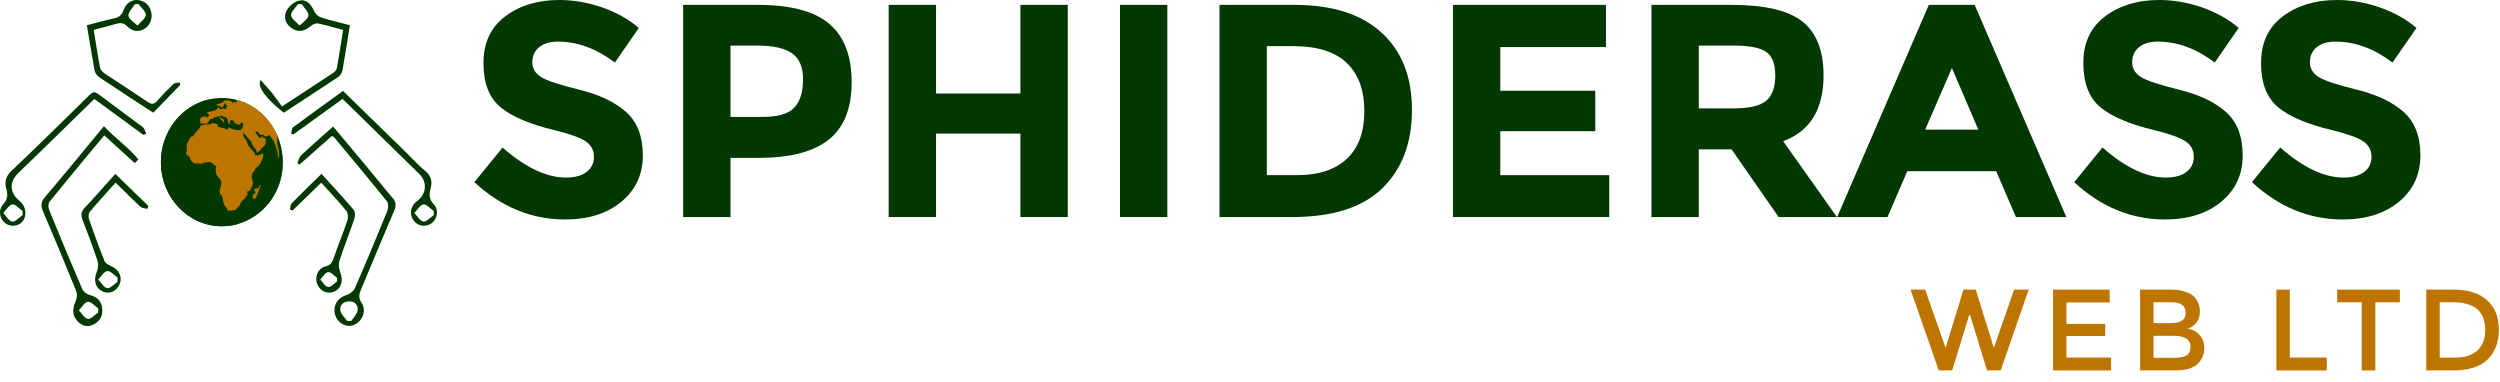 <svg width="157" height="24" viewBox="0 0 157 24" fill="none" xmlns="http://www.w3.org/2000/svg">
<path d="M13.929 13.377C15.64 13.386 16.991 12.002 16.988 10.236C16.985 8.469 15.646 7.072 13.941 7.057C12.282 7.042 10.903 8.491 10.906 10.248C10.909 11.99 12.242 13.368 13.929 13.377ZM13.978 14.181C11.9 14.224 10.191 12.491 10.146 10.3C10.106 8.121 11.811 6.275 13.892 6.25C15.992 6.22 17.718 7.98 17.758 10.181C17.798 12.366 16.123 14.138 13.978 14.181Z" fill="#16799A"/>
<path d="M21.817 20.161L22.058 20.155C22.064 20.155 22.07 20.152 22.074 20.146C22.211 19.925 22.434 19.715 22.462 19.479C22.505 19.134 22.26 18.914 21.909 18.926C21.566 18.938 21.316 19.155 21.374 19.504C21.416 19.739 21.652 19.938 21.802 20.155C21.805 20.161 21.811 20.161 21.817 20.161ZM20.833 8.548C20.16 9.144 19.488 9.74 18.813 10.332C18.807 10.338 18.797 10.338 18.788 10.332L18.681 10.25C18.672 10.241 18.672 10.232 18.675 10.225C18.752 10.06 18.797 9.859 18.92 9.746C19.555 9.15 20.212 8.578 20.903 7.961C20.909 7.952 20.921 7.955 20.931 7.961C21.63 8.798 22.315 9.608 22.997 10.424C23.55 11.087 24.087 11.769 24.65 12.426C24.864 12.673 24.901 12.884 24.769 13.196C24.066 14.837 23.385 16.491 22.691 18.135C22.562 18.44 22.477 18.676 22.709 19.021C23.036 19.504 22.761 20.173 22.242 20.399C21.774 20.601 21.212 20.314 21.053 19.791C20.876 19.213 21.197 18.694 21.765 18.526C21.97 18.468 22.208 18.278 22.294 18.083C22.994 16.481 23.666 14.868 24.323 13.248C24.393 13.077 24.399 12.771 24.302 12.646C23.216 11.295 22.104 9.969 20.998 8.639C20.964 8.6 20.912 8.581 20.857 8.548C20.848 8.542 20.839 8.542 20.833 8.548Z" fill="#003800"/>
<path d="M18.944 0.26L18.727 0.257C18.721 0.257 18.715 0.26 18.712 0.263C18.553 0.498 18.263 0.743 18.281 0.957C18.302 1.186 18.611 1.382 18.804 1.592C18.813 1.599 18.822 1.599 18.828 1.592C19.027 1.391 19.341 1.201 19.369 0.978C19.393 0.761 19.112 0.507 18.959 0.269C18.956 0.263 18.95 0.26 18.944 0.26ZM21.954 1.577C21.967 1.58 21.973 1.589 21.97 1.599C21.811 2.583 21.67 3.499 21.508 4.413C21.481 4.563 21.377 4.74 21.255 4.823C20.118 5.584 18.969 6.326 17.835 7.069C17.826 7.075 17.817 7.072 17.81 7.069C16.722 6.21 16.151 5.474 16.349 5.043C16.356 5.031 16.371 5.031 16.38 5.04C16.622 5.312 16.857 5.559 17.071 5.825C17.291 6.1 17.492 6.39 17.7 6.672C17.706 6.681 17.716 6.681 17.725 6.675C18.898 5.908 19.919 5.244 20.931 4.572C21.032 4.505 21.135 4.383 21.157 4.273C21.297 3.493 21.417 2.711 21.548 1.898C21.548 1.889 21.542 1.877 21.533 1.877C20.98 1.727 20.475 1.574 19.965 1.473C19.824 1.446 19.626 1.54 19.506 1.641C19.14 1.953 18.764 2.054 18.345 1.788C17.939 1.534 17.795 1.097 17.978 0.703C18.113 0.41 18.455 0.122 18.758 0.043C19.216 -0.082 19.528 0.239 19.724 0.697C19.794 0.868 19.992 1.042 20.17 1.097C20.735 1.281 21.319 1.412 21.954 1.577Z" fill="#003800"/>
<path d="M21.169 17.663C21.169 17.669 21.166 17.675 21.163 17.679C20.973 17.81 20.775 18.048 20.607 18.027C20.429 18.003 20.283 17.737 20.124 17.569C20.117 17.562 20.117 17.55 20.124 17.544C20.283 17.376 20.432 17.11 20.607 17.089C20.778 17.07 20.976 17.312 21.163 17.446C21.169 17.449 21.172 17.456 21.172 17.462C21.169 17.529 21.169 17.596 21.169 17.663ZM22.254 13.742C22.309 13.574 22.312 13.296 22.214 13.18C21.569 12.419 20.888 11.689 20.203 10.931C20.197 10.921 20.185 10.921 20.176 10.931C19.525 11.569 18.91 12.162 18.314 12.774C18.238 12.85 18.241 13.009 18.21 13.137C18.207 13.146 18.214 13.156 18.22 13.159C18.265 13.18 18.311 13.198 18.357 13.217C18.363 13.22 18.372 13.22 18.379 13.214C18.956 12.654 19.537 12.092 20.163 11.487C20.173 11.481 20.182 11.481 20.191 11.487C20.732 12.089 21.258 12.642 21.743 13.232C21.85 13.363 21.878 13.654 21.82 13.828C21.557 14.619 21.236 15.393 20.964 16.184C20.866 16.471 20.765 16.655 20.432 16.731C19.977 16.838 19.748 17.397 19.913 17.819C20.093 18.284 20.567 18.498 20.992 18.311C21.441 18.113 21.572 17.611 21.37 17.104C21.285 16.887 21.248 16.588 21.319 16.374C21.606 15.487 21.954 14.626 22.254 13.742Z" fill="#003800"/>
<path d="M26.59 13.914C26.389 13.889 26.218 13.58 26.034 13.388C26.028 13.379 26.028 13.367 26.034 13.36C26.221 13.168 26.392 12.859 26.593 12.838C26.789 12.816 27.018 13.095 27.232 13.247C27.238 13.25 27.241 13.257 27.241 13.263C27.241 13.342 27.241 13.418 27.238 13.498C27.238 13.504 27.235 13.51 27.232 13.513C27.015 13.663 26.786 13.938 26.59 13.914ZM27.238 12.826C26.939 12.514 26.942 12.208 27.04 11.841C27.159 11.401 27.085 11.047 26.706 10.735C26.26 10.371 25.872 9.931 25.453 9.525C24.158 8.26 22.862 6.998 21.554 5.723C21.548 5.717 21.535 5.714 21.529 5.72C20.463 6.493 19.424 7.236 18.397 8C18.314 8.061 18.32 8.257 18.287 8.391C18.327 8.406 18.369 8.425 18.412 8.44C18.418 8.443 18.424 8.443 18.43 8.437C19.445 7.704 20.46 6.97 21.499 6.221C21.505 6.215 21.517 6.215 21.523 6.221C23.14 7.804 24.732 9.36 26.324 10.919C26.862 11.444 26.783 12.196 26.181 12.639C25.78 12.936 25.689 13.431 25.967 13.837C26.214 14.201 26.737 14.29 27.095 14.027C27.474 13.745 27.574 13.18 27.238 12.826Z" fill="#003800"/>
<path d="M6.167 19.611C6.167 19.534 6.167 19.455 6.167 19.378C6.167 19.369 6.164 19.366 6.16 19.36C5.943 19.21 5.717 18.929 5.519 18.954C5.317 18.975 5.146 19.284 4.962 19.476C4.956 19.482 4.956 19.494 4.962 19.501C5.146 19.696 5.314 20.002 5.519 20.029C5.711 20.054 5.943 19.776 6.157 19.629C6.164 19.626 6.167 19.617 6.167 19.611ZM6.561 8.514C6.552 8.508 6.542 8.508 6.533 8.517C5.375 9.914 4.235 11.277 3.117 12.658C3.028 12.765 3.022 13.022 3.08 13.165C3.761 14.837 4.455 16.503 5.167 18.156C5.241 18.321 5.458 18.483 5.632 18.526C6.084 18.633 6.359 18.886 6.417 19.357C6.472 19.828 6.28 20.173 5.867 20.381C5.455 20.589 5.094 20.433 4.825 20.121C4.532 19.776 4.55 19.369 4.742 18.944C4.828 18.755 4.865 18.474 4.791 18.29C4.116 16.619 3.422 14.953 2.71 13.297C2.554 12.939 2.554 12.695 2.823 12.38C4.058 10.928 5.265 9.452 6.512 7.942C6.521 7.933 6.533 7.933 6.542 7.942C7.242 8.688 8.064 9.253 8.691 10.011C8.55 10.155 8.605 10.1 8.465 10.244C7.838 9.675 7.212 9.107 6.561 8.514Z" fill="#003800"/>
<path d="M0.772 12.839C0.971 12.817 1.197 13.095 1.411 13.248C1.417 13.251 1.42 13.257 1.42 13.264C1.42 13.343 1.42 13.422 1.42 13.499C1.42 13.505 1.417 13.511 1.411 13.514C1.197 13.664 0.965 13.939 0.769 13.915C0.568 13.89 0.4 13.581 0.216 13.389C0.207 13.38 0.207 13.37 0.216 13.361C0.4 13.169 0.571 12.86 0.772 12.839ZM8.957 7.976C8.037 7.28 7.096 6.61 6.176 5.911C5.943 5.733 5.815 5.773 5.622 5.963C3.994 7.567 2.365 9.171 0.708 10.745C0.357 11.082 0.277 11.43 0.397 11.855C0.507 12.237 0.479 12.533 0.192 12.842C-0.12 13.178 -0.031 13.731 0.311 14.003C0.782 14.379 1.579 14.132 1.595 13.398C1.604 13.092 1.46 12.805 1.228 12.619C0.592 12.099 0.565 11.427 1.164 10.852C1.527 10.504 1.891 10.152 2.255 9.798C3.468 8.615 4.681 7.429 5.913 6.225C5.922 6.219 5.931 6.219 5.937 6.225C6.976 6.983 7.985 7.726 8.996 8.465C9.003 8.469 9.009 8.472 9.015 8.469C9.067 8.444 9.119 8.42 9.171 8.395C9.18 8.389 9.183 8.377 9.18 8.368C9.11 8.23 9.064 8.056 8.957 7.976Z" fill="#003800"/>
<path d="M6.738 17.022C6.933 17.001 7.163 17.279 7.377 17.429C7.383 17.432 7.386 17.441 7.386 17.447C7.383 17.524 7.383 17.603 7.383 17.679C7.383 17.689 7.38 17.692 7.377 17.698C7.16 17.845 6.93 18.123 6.735 18.098C6.533 18.071 6.362 17.765 6.179 17.569C6.173 17.563 6.173 17.551 6.179 17.545C6.362 17.352 6.536 17.041 6.738 17.022ZM7.257 10.935C7.248 10.925 7.239 10.925 7.23 10.935C6.561 11.68 5.949 12.386 5.311 13.059C5.072 13.309 5.075 13.52 5.191 13.823C5.525 14.669 5.839 15.525 6.127 16.393C6.191 16.591 6.166 16.87 6.081 17.065C5.864 17.569 5.974 18.068 6.411 18.288C6.854 18.514 7.34 18.303 7.529 17.802C7.697 17.352 7.438 16.888 6.94 16.695C6.793 16.637 6.613 16.518 6.558 16.381C6.212 15.516 5.894 14.642 5.589 13.761C5.543 13.63 5.552 13.401 5.635 13.306C6.145 12.698 6.686 12.111 7.245 11.485C7.251 11.479 7.267 11.479 7.273 11.485C7.808 12.01 8.303 12.508 8.819 12.982C8.917 13.074 9.094 13.077 9.238 13.114C9.247 13.117 9.256 13.111 9.259 13.101C9.278 13.053 9.296 13.001 9.314 12.949C9.314 12.943 9.314 12.933 9.308 12.927C8.636 12.276 7.963 11.622 7.257 10.935Z" fill="#003800"/>
<path d="M8.477 0.263C8.547 0.26 8.618 0.257 8.688 0.254C8.694 0.254 8.7 0.257 8.703 0.26C8.871 0.489 9.168 0.727 9.155 0.944C9.137 1.171 8.835 1.378 8.645 1.592C8.639 1.598 8.627 1.598 8.621 1.592C8.419 1.394 8.101 1.216 8.07 0.993C8.043 0.776 8.315 0.513 8.462 0.272C8.465 0.266 8.471 0.263 8.477 0.263ZM11.295 5.186C11.16 5.211 10.986 5.189 10.897 5.272C10.543 5.605 10.204 5.956 9.883 6.323C9.687 6.552 9.528 6.574 9.278 6.403C8.385 5.797 7.478 5.22 6.582 4.621C6.457 4.535 6.31 4.392 6.283 4.251C6.136 3.49 6.026 2.726 5.888 1.895C5.888 1.886 5.895 1.873 5.904 1.873C6.411 1.736 6.851 1.632 7.282 1.501C7.563 1.415 7.768 1.424 8.009 1.672C8.419 2.09 9.033 2.002 9.351 1.543C9.666 1.094 9.531 0.419 9.079 0.144C8.581 -0.162 7.976 0.031 7.768 0.62C7.649 0.963 7.459 1.091 7.148 1.158C6.601 1.277 6.057 1.43 5.473 1.58C5.464 1.58 5.458 1.592 5.458 1.601C5.619 2.564 5.766 3.496 5.94 4.422C5.971 4.584 6.105 4.771 6.243 4.859C7.365 5.611 8.498 6.341 9.617 7.072C9.623 7.078 9.632 7.075 9.638 7.069C10.207 6.482 10.757 5.911 11.31 5.342C11.313 5.336 11.316 5.33 11.316 5.324L11.295 5.186Z" fill="#003800"/>
<path d="M17.758 10.182C17.758 12.407 16.047 14.207 13.932 14.207C11.82 14.207 10.106 12.407 10.106 10.182C10.106 7.957 11.82 6.154 13.932 6.154C16.047 6.154 17.758 7.957 17.758 10.182Z" fill="#003800"/>
<path d="M15.506 8.576C15.549 8.622 15.579 8.68 15.619 8.723C15.653 8.762 15.704 8.79 15.738 8.836C15.805 8.934 15.836 9.077 15.9 9.184C15.952 9.276 16.065 9.34 16.093 9.444C16.139 9.612 16.12 9.639 16.273 9.496C16.303 9.465 16.328 9.444 16.365 9.398C16.401 9.343 16.459 9.3 16.502 9.251C16.566 9.184 16.643 9.129 16.667 9.05C16.679 9.007 16.704 8.799 16.692 8.753C16.679 8.704 16.588 8.64 16.533 8.655C16.517 8.616 16.49 8.573 16.465 8.539C16.413 8.582 16.429 8.637 16.352 8.649C16.267 8.665 16.239 8.6 16.203 8.539C16.142 8.448 16.047 8.338 16.041 8.234C16.117 8.255 16.184 8.276 16.239 8.335C16.276 8.374 16.294 8.432 16.343 8.46C16.398 8.49 16.496 8.5 16.539 8.441C16.579 8.539 16.655 8.585 16.759 8.558C16.823 8.542 16.884 8.451 16.954 8.512C16.994 8.545 17.025 8.662 17.071 8.71C17.254 8.915 17.324 9.166 17.392 9.435C17.416 9.529 17.45 9.627 17.456 9.725C17.459 9.783 17.437 9.847 17.459 9.902C17.615 9.887 17.468 9.239 17.444 9.157C17.404 9.001 17.398 8.912 17.413 8.747C17.419 8.677 17.425 8.603 17.422 8.53C16.93 7.378 15.937 6.516 14.736 6.244C14.797 6.287 14.876 6.342 14.879 6.372C14.889 6.464 14.769 6.412 14.727 6.412C14.638 6.409 14.644 6.452 14.577 6.479C14.595 6.314 14.247 6.275 14.137 6.314C14.045 6.348 13.984 6.424 13.905 6.47C13.794 6.534 13.678 6.489 13.568 6.593C13.629 6.605 13.678 6.635 13.736 6.654C13.77 6.663 13.813 6.654 13.837 6.672C13.892 6.709 13.877 6.779 13.956 6.745C14.008 6.727 14.048 6.638 14.06 6.602C14.066 6.589 14.045 6.571 14.06 6.541C14.073 6.522 14.152 6.479 14.17 6.473C14.131 6.574 14.207 6.62 14.29 6.593C14.283 6.635 14.25 6.648 14.228 6.69C14.21 6.727 14.219 6.782 14.201 6.81C14.143 6.895 14.088 6.806 14.024 6.813C13.947 6.819 13.935 6.892 13.843 6.855C13.785 6.831 13.736 6.764 13.697 6.721C13.66 6.758 13.663 6.813 13.623 6.855C13.565 6.913 13.489 6.932 13.415 6.956C13.299 6.993 13.153 7.02 13.027 7.042C12.969 7.152 13.14 7.133 13.131 7.24C13.128 7.28 13.119 7.271 13.101 7.298C13.095 7.308 13.015 7.366 12.997 7.381C12.951 7.329 12.905 7.311 12.841 7.317C12.798 7.32 12.682 7.338 12.645 7.363C12.508 7.451 12.587 7.638 12.584 7.763C12.655 7.787 12.703 7.76 12.771 7.757C12.801 7.754 12.81 7.742 12.838 7.745C12.859 7.748 12.871 7.781 12.893 7.787C12.96 7.794 13.043 7.726 13.082 7.681C13.128 7.632 13.15 7.525 13.198 7.488C13.232 7.464 13.235 7.479 13.275 7.467C13.321 7.451 13.47 7.439 13.406 7.347C13.477 7.363 13.648 7.409 13.642 7.28C13.718 7.265 13.834 7.457 13.883 7.515C13.938 7.583 14.048 7.629 14.011 7.736C14.045 7.702 14.06 7.641 14.066 7.592C14.076 7.512 14.094 7.534 14.024 7.485C13.987 7.46 13.669 7.347 13.84 7.259C13.898 7.231 13.996 7.326 14.054 7.338C14.152 7.357 14.216 7.341 14.271 7.457C14.299 7.519 14.305 7.601 14.32 7.665C14.357 7.794 14.387 7.778 14.51 7.757C14.406 7.723 14.403 7.58 14.5 7.549C14.525 7.54 14.638 7.555 14.668 7.586C14.696 7.613 14.678 7.665 14.702 7.696C14.739 7.748 14.812 7.748 14.864 7.775C14.901 7.794 14.934 7.836 14.977 7.842C15.06 7.855 15.115 7.723 15.17 7.705C15.298 7.665 15.277 7.815 15.258 7.925C15.24 8.035 15.133 8.163 15.026 8.182C14.934 8.194 14.806 8.157 14.717 8.142C14.607 8.121 14.519 8.066 14.421 8.026C14.265 7.965 14.311 8.05 14.32 8.163C14.228 8.142 14.146 8.078 14.054 8.053C13.996 8.038 13.944 8.032 13.886 8.014C13.84 7.995 13.764 7.992 13.724 7.974C13.62 7.928 13.691 7.946 13.681 7.849C13.675 7.76 13.675 7.8 13.593 7.778C13.529 7.76 13.467 7.726 13.394 7.736C13.293 7.745 13.202 7.803 13.104 7.809C12.951 7.815 12.823 7.827 12.676 7.864C12.584 7.885 12.581 7.94 12.529 8.041C12.499 8.096 12.468 8.127 12.422 8.166C12.349 8.234 12.312 8.304 12.242 8.383C12.208 8.423 12.153 8.527 12.117 8.555C12.08 8.585 12.04 8.561 11.998 8.582C11.927 8.616 11.869 8.787 11.832 8.854C11.787 8.949 11.719 9.047 11.719 9.157C11.722 9.291 11.759 9.389 11.726 9.514C11.707 9.575 11.671 9.581 11.695 9.667C11.732 9.786 11.79 9.759 11.866 9.814C11.961 9.884 11.927 10.028 12.037 10.129C12.141 10.22 12.202 10.296 12.328 10.278C12.413 10.266 12.465 10.257 12.554 10.272C12.645 10.284 12.642 10.287 12.737 10.254C12.893 10.199 13.07 10.147 13.235 10.19C13.336 10.217 13.364 10.312 13.443 10.361C13.529 10.416 13.593 10.397 13.584 10.55C13.568 10.556 13.562 10.556 13.547 10.562C13.538 10.73 13.547 10.923 13.648 11.067C13.742 11.201 13.877 11.25 13.895 11.43C13.905 11.522 13.898 11.589 13.874 11.681C13.862 11.736 13.816 11.837 13.804 11.901C13.791 11.959 13.788 12.118 13.819 12.167C13.852 12.216 13.917 12.231 13.944 12.298C13.96 12.341 13.975 12.418 13.984 12.457C14.014 12.613 14.024 12.745 14.103 12.891C14.173 13.026 14.271 13.084 14.305 13.233C14.439 13.246 14.598 13.209 14.727 13.185C14.742 13.181 14.834 13.172 14.84 13.163C14.873 13.133 14.852 13.075 14.886 13.041C14.91 13.013 14.947 13.041 14.971 13.02C14.999 12.998 15.011 12.955 15.029 12.925C15.078 12.827 15.109 12.723 15.185 12.644C15.255 12.567 15.347 12.494 15.408 12.408C15.442 12.366 15.472 12.314 15.5 12.274C15.518 12.246 15.536 12.268 15.552 12.231C15.567 12.185 15.515 12.084 15.503 12.042C15.591 12.008 15.656 12.002 15.72 11.922C15.753 11.877 15.763 11.822 15.784 11.776C15.802 11.745 15.83 11.711 15.842 11.681C15.885 11.577 15.891 11.446 15.863 11.336C15.836 11.232 15.787 11.161 15.805 11.048C15.827 10.893 15.928 10.789 16.004 10.66C16.044 10.593 16.062 10.55 16.117 10.511C16.181 10.462 16.227 10.446 16.276 10.37C16.401 10.174 16.56 9.899 16.53 9.655C16.469 9.609 16.459 9.664 16.407 9.685C16.346 9.716 16.139 9.777 16.077 9.756C15.989 9.725 16.013 9.643 15.973 9.575C15.931 9.502 15.83 9.438 15.775 9.364C15.711 9.282 15.625 9.202 15.582 9.108C15.53 9.001 15.518 8.891 15.445 8.799C15.338 8.668 15.243 8.518 15.258 8.331C15.341 8.408 15.43 8.49 15.506 8.576Z" fill="#BD7500"/>
<path d="M14.812 7.238C14.696 7.076 14.72 7.455 14.72 7.504C14.781 7.488 14.8 7.455 14.87 7.449C14.889 7.449 14.937 7.458 14.959 7.458C14.977 7.458 14.995 7.433 15.023 7.433C15.063 7.436 15.121 7.479 15.161 7.488C15.2 7.498 15.295 7.54 15.322 7.537C15.396 7.528 15.399 7.464 15.344 7.43C15.274 7.384 15.209 7.433 15.151 7.351C15.112 7.29 15.057 6.984 14.992 7.222C14.974 7.284 15.011 7.339 14.922 7.32C14.898 7.317 14.855 7.262 14.812 7.238Z" fill="#BD7500"/>
<path d="M15.634 7.196C15.601 7.196 15.537 7.221 15.527 7.261C15.512 7.322 15.552 7.312 15.588 7.343C15.649 7.392 15.714 7.456 15.744 7.536C15.759 7.569 15.772 7.612 15.784 7.646C15.79 7.667 15.802 7.749 15.815 7.762C15.836 7.783 16.022 7.783 16.059 7.792C16.071 7.694 15.921 7.652 15.891 7.572C15.882 7.545 15.903 7.496 15.891 7.474C15.87 7.444 15.824 7.447 15.793 7.426C15.753 7.398 15.668 7.328 15.662 7.276C15.659 7.236 15.711 7.239 15.701 7.202C15.689 7.16 15.649 7.166 15.634 7.196Z" fill="#BD7500"/>
<path d="M16.343 11.631C16.288 11.628 16.285 11.686 16.27 11.732C16.267 11.744 16.252 11.817 16.245 11.82C16.215 11.842 16.212 11.802 16.187 11.811C16.142 11.823 16.022 11.842 15.992 11.876C15.912 11.97 16.028 11.995 16.041 12.071C16.059 12.187 15.946 12.144 15.9 12.212C15.879 12.245 15.86 12.435 15.873 12.475C16.083 12.575 16.145 12.212 16.206 12.077C16.239 12.004 16.42 11.643 16.343 11.631Z" fill="#BD7500"/>
<path d="M10.986 12.63C10.955 12.539 10.842 12.487 10.796 12.404C10.76 12.334 10.729 12.2 10.723 12.12C10.824 12.108 10.87 12.044 10.833 11.952C10.796 11.851 10.735 11.759 10.732 11.646C10.726 11.555 10.738 11.46 10.729 11.362C10.726 11.298 10.732 11.246 10.754 11.185C10.775 11.124 10.824 11.069 10.806 10.998C10.778 10.889 10.659 10.797 10.576 10.736C10.506 10.678 10.417 10.632 10.378 10.543C10.335 10.448 10.335 10.329 10.304 10.228C10.286 10.173 10.246 10.131 10.231 10.076C10.204 9.981 10.234 9.892 10.204 9.794C10.182 9.73 10.161 9.672 10.145 9.617C10.121 9.801 10.106 9.99 10.106 10.183C10.106 11.161 10.439 12.059 10.992 12.759C10.989 12.716 10.998 12.667 10.986 12.63Z" fill="#BD7500"/>
<path d="M14.818 14.043C12.658 14.043 10.906 12.2 10.906 9.927C10.906 8.337 11.762 6.959 13.015 6.271C11.347 6.705 10.106 8.292 10.106 10.183C10.106 12.408 11.82 14.208 13.932 14.208C14.32 14.208 14.696 14.147 15.047 14.037C14.971 14.04 14.895 14.043 14.818 14.043Z" fill="#003800"/>
<path d="M122.183 21.845L123.307 18.189H124.077L125.214 21.845L126.486 18.189H127.402L125.642 23.263H124.786L123.723 19.791H123.662L122.598 23.263H121.755L119.982 18.189H120.899L122.183 21.845Z" fill="#BD7500"/>
<path d="M132.488 18.189V18.996H129.774V20.341H132.207V21.099H129.774V22.456H132.574V23.263H128.931V18.189H132.488Z" fill="#BD7500"/>
<path d="M136.612 23.263H134.399V18.189H136.367C136.709 18.189 137.003 18.235 137.247 18.324C137.498 18.406 137.687 18.517 137.81 18.654C138.036 18.917 138.152 19.21 138.152 19.534C138.152 19.934 138.023 20.231 137.773 20.427C137.681 20.494 137.62 20.534 137.59 20.549C137.556 20.567 137.495 20.595 137.406 20.634C137.724 20.702 137.972 20.842 138.152 21.062C138.338 21.276 138.433 21.539 138.433 21.857C138.433 22.208 138.314 22.517 138.078 22.786C137.791 23.104 137.302 23.263 136.612 23.263ZM135.242 20.292H136.33C136.948 20.292 137.259 20.084 137.259 19.669C137.259 19.424 137.186 19.25 137.039 19.143C136.893 19.039 136.66 18.984 136.343 18.984H135.242V20.292ZM135.242 22.468H136.587C136.905 22.468 137.143 22.419 137.308 22.321C137.479 22.224 137.565 22.037 137.565 21.759C137.565 21.313 137.201 21.087 136.477 21.087H135.242V22.468Z" fill="#BD7500"/>
<path d="M142.956 23.263V18.189H143.8V22.456H146.122V23.263H142.956Z" fill="#BD7500"/>
<path d="M149.171 18.984V23.263H148.315V18.984H146.775V18.189H150.711V18.984H149.171Z" fill="#BD7500"/>
<path d="M154.105 18.189C155.01 18.189 155.707 18.416 156.196 18.862C156.685 19.302 156.929 19.919 156.929 20.708C156.929 21.49 156.691 22.113 156.22 22.578C155.746 23.036 155.022 23.263 154.044 23.263H152.369V18.189H154.105ZM156.073 20.72C156.073 19.565 155.404 18.984 154.069 18.984H153.213V22.456H154.166C154.778 22.456 155.245 22.309 155.572 22.016C155.905 21.722 156.073 21.291 156.073 20.72Z" fill="#BD7500"/>
<path d="M33.86 2.964C33.573 3.2 33.429 3.511 33.429 3.9C33.429 4.288 33.603 4.593 33.955 4.823C34.303 5.052 35.11 5.324 36.375 5.632C37.641 5.944 38.621 6.412 39.321 7.035C40.018 7.659 40.37 8.566 40.37 9.761C40.37 10.956 39.92 11.925 39.025 12.668C38.129 13.41 36.95 13.783 35.489 13.783C33.38 13.783 31.479 13.001 29.789 11.439L31.562 9.266C32.998 10.522 34.325 11.152 35.547 11.152C36.091 11.152 36.522 11.036 36.834 10.8C37.145 10.565 37.301 10.247 37.301 9.847C37.301 9.446 37.136 9.129 36.803 8.893C36.473 8.658 35.819 8.42 34.841 8.178C33.292 7.811 32.155 7.332 31.44 6.739C30.721 6.149 30.361 5.22 30.361 3.958C30.361 2.692 30.816 1.718 31.724 1.03C32.632 0.345 33.765 0 35.125 0C36.015 0 36.904 0.153 37.796 0.458C38.686 0.764 39.459 1.195 40.119 1.754L38.615 3.927C37.457 3.05 36.265 2.613 35.031 2.613C34.535 2.613 34.144 2.729 33.86 2.964Z" fill="#003800"/>
<path d="M49.898 6.74C50.256 6.339 50.433 5.756 50.433 4.986C50.433 4.218 50.201 3.671 49.736 3.347C49.272 3.024 48.551 2.862 47.573 2.862H45.877V7.342H47.878C48.872 7.342 49.544 7.14 49.898 6.74ZM52.081 1.499C53.016 2.293 53.483 3.513 53.483 5.16C53.483 6.804 53.004 8.008 52.044 8.769C51.084 9.533 49.62 9.915 47.649 9.915H45.877V13.631H42.903V0.307H47.612C49.657 0.307 51.148 0.704 52.081 1.499Z" fill="#003800"/>
<path d="M64.082 0.307H67.056V13.631H64.082V8.39H58.783V13.631H55.809V0.307H58.783V5.872H64.082V0.307Z" fill="#003800"/>
<path d="M70.335 0.307H73.308V13.631H70.335V0.307Z" fill="#003800"/>
<path d="M84.582 9.97C85.313 9.285 85.68 8.289 85.68 6.978C85.68 5.67 85.313 4.662 84.582 3.959C83.852 3.253 82.73 2.898 81.218 2.898H79.558V11H81.447C82.807 11 83.852 10.658 84.582 9.97ZM86.764 2.052C88.036 3.213 88.671 4.833 88.671 6.902C88.671 8.974 88.051 10.612 86.813 11.819C85.573 13.029 83.684 13.631 81.141 13.631H76.585V0.307H81.294C83.668 0.307 85.493 0.887 86.764 2.052Z" fill="#003800"/>
<path d="M100.853 0.307V2.956H94.218V5.701H100.184V8.237H94.218V11H101.061V13.631H91.245V0.307H100.853Z" fill="#003800"/>
<path d="M110.935 6.312C111.305 5.982 111.488 5.456 111.488 4.738C111.488 4.02 111.299 3.528 110.917 3.262C110.535 2.996 109.869 2.862 108.915 2.862H106.684V6.807H108.857C109.875 6.807 110.566 6.642 110.935 6.312ZM114.52 4.729C114.52 6.865 113.674 8.243 111.984 8.867L115.358 13.631H111.699L108.744 9.38H106.684V13.631H103.711V0.307H108.762C110.834 0.307 112.311 0.655 113.194 1.355C114.077 2.055 114.52 3.179 114.52 4.729Z" fill="#003800"/>
<path d="M122.58 4.27L120.902 8.143H124.239L122.58 4.27ZM126.601 13.631L125.361 10.752H119.777L118.536 13.631H115.373L121.131 0.307H124.01L129.765 13.631H126.601Z" fill="#003800"/>
<path d="M134.33 2.964C134.043 3.2 133.902 3.511 133.902 3.9C133.902 4.288 134.077 4.593 134.425 4.823C134.776 5.052 135.583 5.324 136.845 5.632C138.111 5.944 139.092 6.412 139.792 7.035C140.491 7.659 140.84 8.566 140.84 9.761C140.84 10.956 140.394 11.925 139.495 12.668C138.6 13.41 137.423 13.783 135.959 13.783C133.85 13.783 131.95 13.001 130.26 11.439L132.035 9.263C133.468 10.522 134.798 11.152 136.017 11.152C136.564 11.152 136.992 11.036 137.304 10.8C137.616 10.565 137.771 10.247 137.771 9.847C137.771 9.446 137.606 9.129 137.276 8.893C136.946 8.658 136.289 8.42 135.311 8.178C133.762 7.811 132.628 7.332 131.91 6.739C131.192 6.149 130.834 5.22 130.834 3.958C130.834 2.692 131.286 1.718 132.197 1.03C133.105 0.345 134.239 0 135.599 0C136.488 0 137.377 0.153 138.267 0.458C139.156 0.764 139.932 1.195 140.592 1.754L139.086 3.927C137.93 3.05 136.735 2.613 135.504 2.613C135.009 2.613 134.618 2.729 134.33 2.964Z" fill="#003800"/>
<path d="M145.49 2.964C145.206 3.2 145.062 3.511 145.062 3.9C145.062 4.288 145.237 4.593 145.588 4.823C145.936 5.052 146.743 5.324 148.009 5.632C149.274 5.944 150.255 6.412 150.952 7.035C151.651 7.659 152 8.566 152 9.761C152 10.956 151.554 11.925 150.658 12.668C149.763 13.41 148.583 13.783 147.122 13.783C145.014 13.783 143.113 13.001 141.423 11.439L143.195 9.263C144.632 10.522 145.958 11.152 147.177 11.152C147.724 11.152 148.155 11.036 148.467 10.8C148.776 10.565 148.931 10.247 148.931 9.847C148.931 9.446 148.766 9.129 148.436 8.893C148.106 8.658 147.452 8.42 146.474 8.178C144.922 7.811 143.788 7.332 143.07 6.739C142.352 6.149 141.994 5.22 141.994 3.958C141.994 2.692 142.446 1.718 143.357 1.03C144.265 0.345 145.399 0 146.759 0C147.648 0 148.54 0.153 149.427 0.458C150.319 0.764 151.092 1.195 151.755 1.754L150.249 3.927C149.09 3.05 147.895 2.613 146.664 2.613C146.169 2.613 145.778 2.729 145.49 2.964Z" fill="#003800"/>
</svg>
